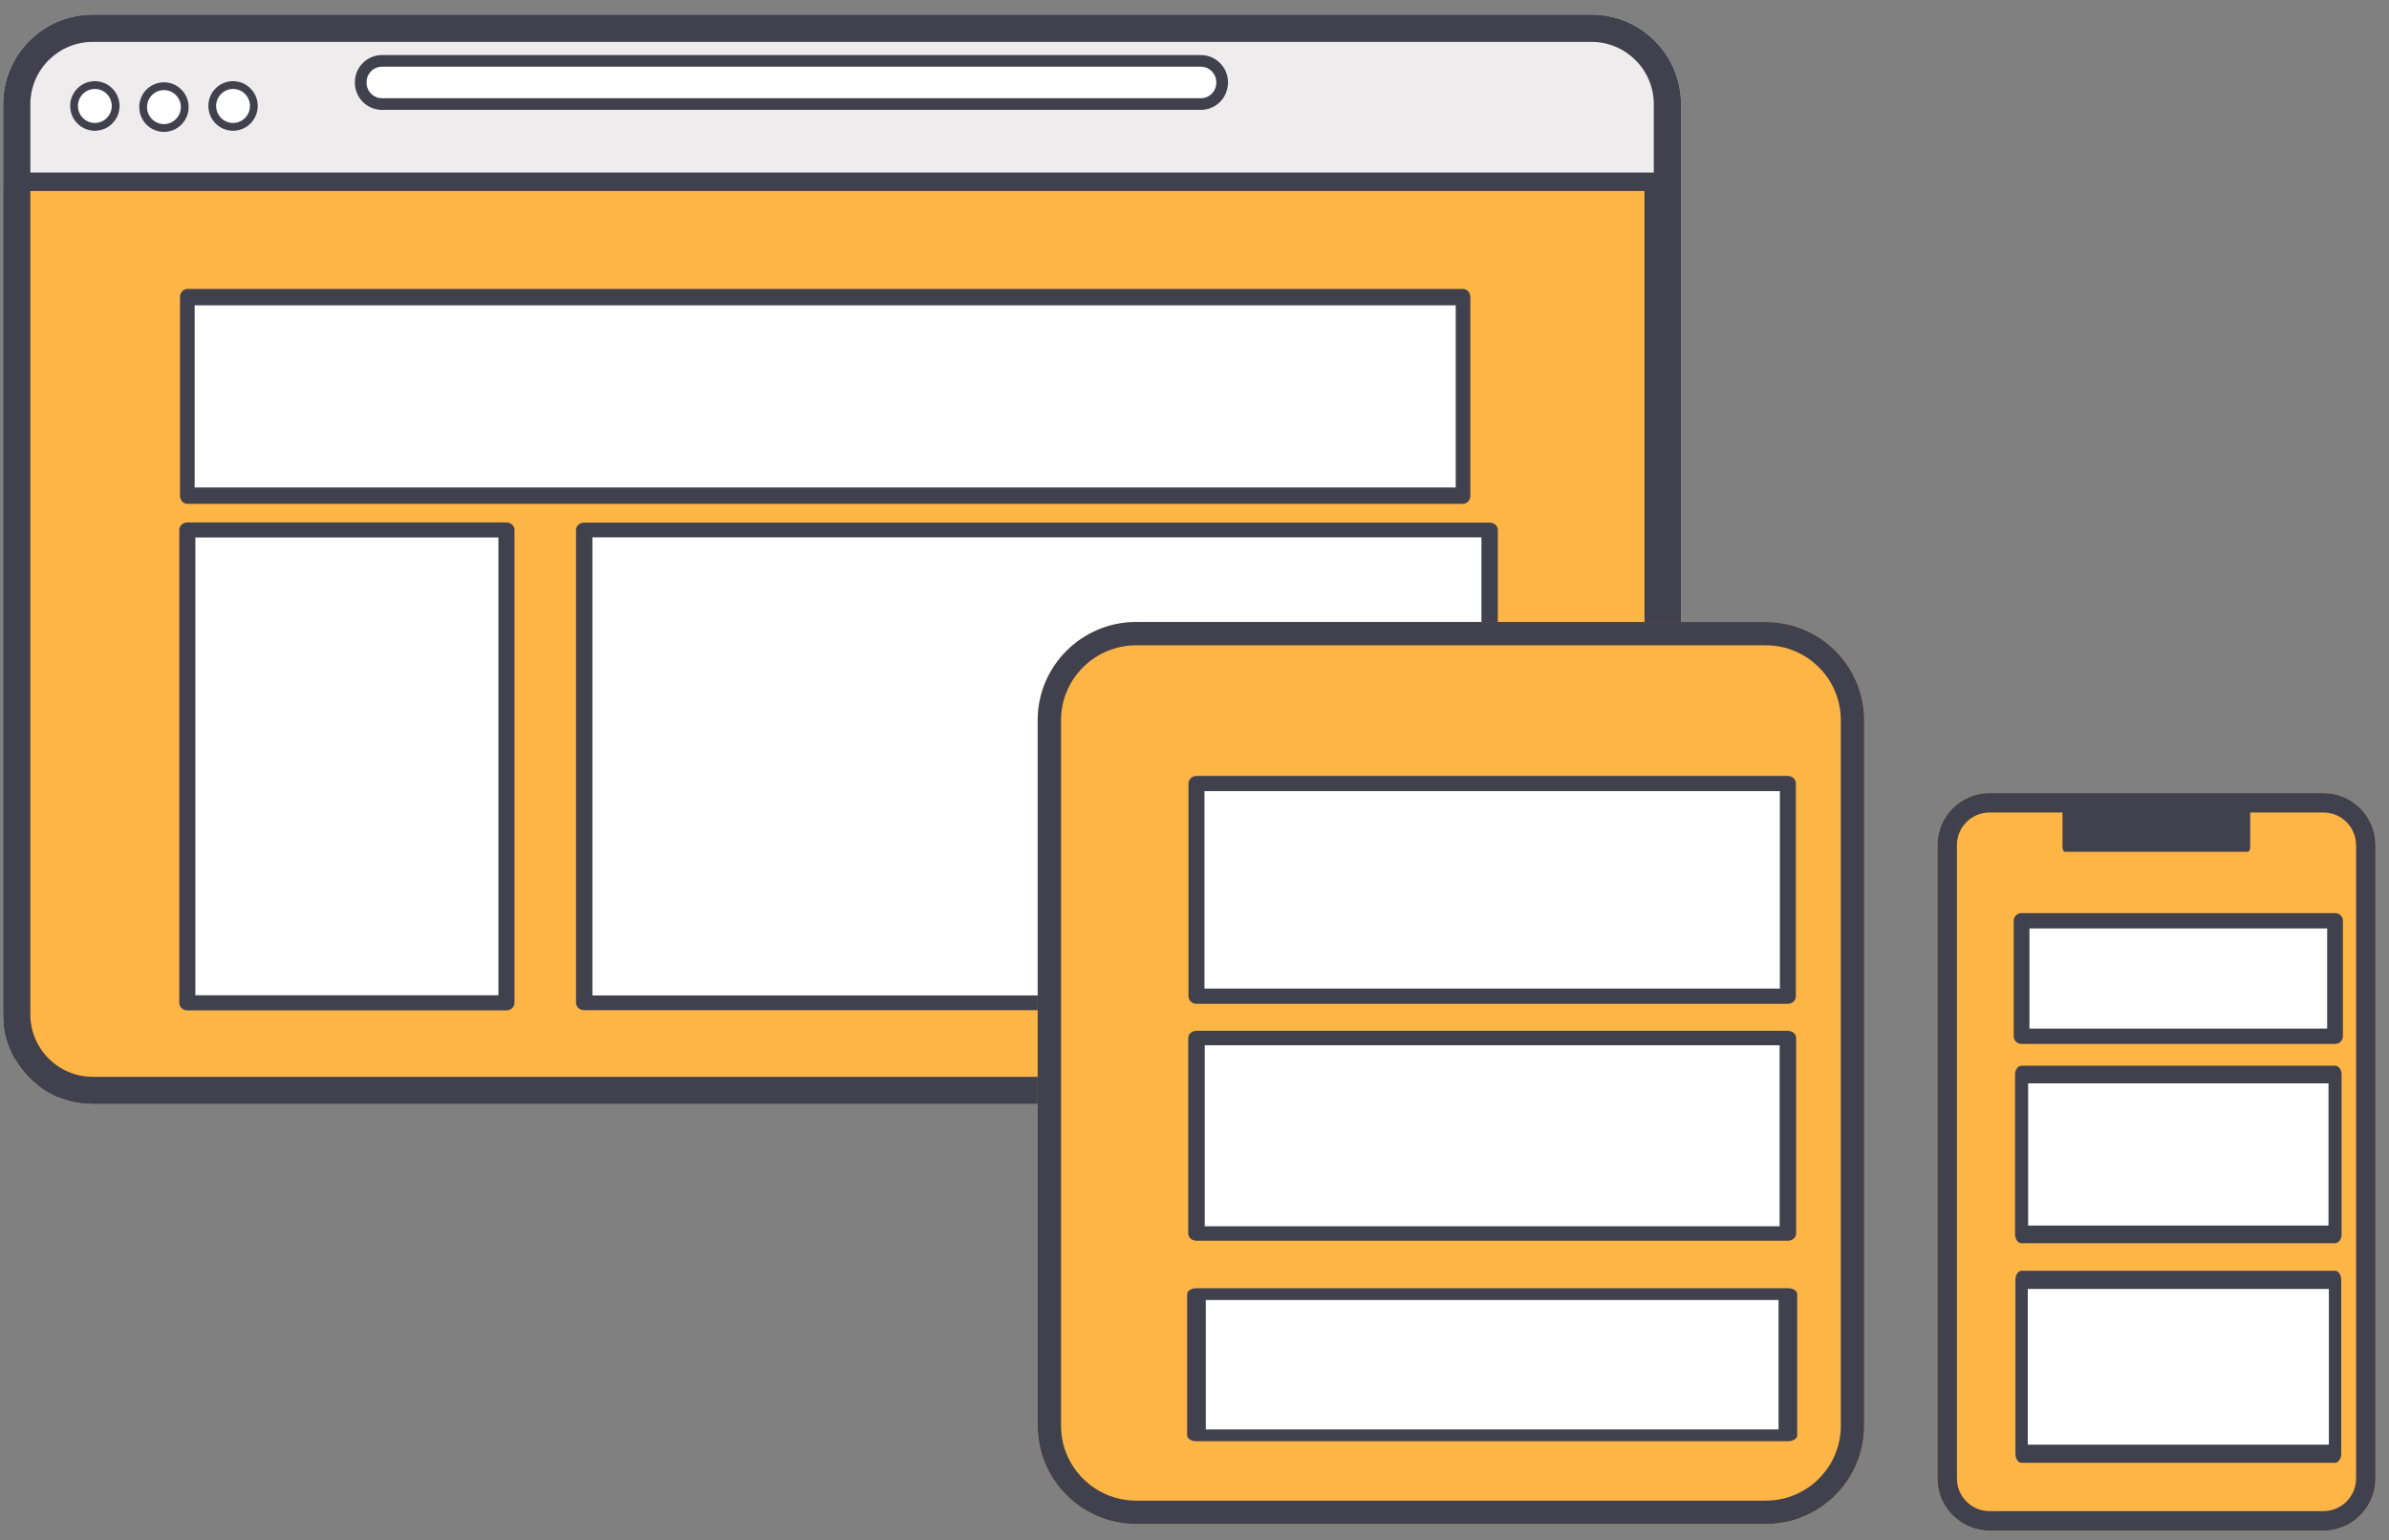 
<svg width="100%" height="100%" viewBox="0 0 307 198" version="1.1" xmlns="http://www.w3.org/2000/svg" xmlns:xlink="http://www.w3.org/1999/xlink" xml:space="preserve" xmlns:serif="http://www.serif.com/" style="fill-rule:evenodd;clip-rule:evenodd;stroke-linecap:round;stroke-linejoin:round;stroke-miterlimit:1.5;">
    <rect x="0" y="0" width="307" height="198" fill="#808080" stroke="none"/>
    <g transform="matrix(1,0,0,1,-5296.6,-1693.9)">
        <g transform="matrix(0.505,0,0,3.655,3678.56,-5575.31)">
            <g transform="matrix(2.343,0,0,1.11,-1434.16,1699.99)">
                <g id="RLC">
                    <g id="Whats-hot">
                        <g transform="matrix(0.864,0,0,0.242,-2176.27,44.777)">
                            <rect x="4811.56" y="888.801" width="300.19" height="201.187" style="fill:none;"/>
                        </g>
                        <g id="desktop" transform="matrix(1,0,0,1,-41.715,-3.037)">
                            <g transform="matrix(1.12,0,0,0.298,-3407.2,-11.113)">
                                <path d="M5009.9,931.814C5009.9,926.549 5006.01,922.275 5001.21,922.275L4855.88,922.275C4851.08,922.275 4847.19,926.549 4847.19,931.814L4847.19,1028.57C4847.19,1033.83 4851.08,1038.11 4855.88,1038.11L5001.21,1038.11C5006.01,1038.11 5009.9,1033.83 5009.9,1028.57L5009.9,931.814Z" style="fill:rgb(238,236,236);"/>
                                <clipPath id="_clip1">
                                    <path d="M5009.9,931.814C5009.9,926.549 5006.01,922.275 5001.21,922.275L4855.88,922.275C4851.08,922.275 4847.19,926.549 4847.19,931.814L4847.19,1028.57C4847.19,1033.83 4851.08,1038.11 4855.88,1038.11L5001.21,1038.11C5006.01,1038.11 5009.9,1033.83 5009.9,1028.57L5009.9,931.814Z"/>
                                </clipPath>
                                <g clip-path="url(#_clip1)">
                                    <g transform="matrix(0.876,0,0,0.963,578.449,47.886)">
                                        <rect x="4873.71" y="926.817" width="181.621" height="100.029" style="fill:rgb(253,181,70);stroke:rgb(65,64,77);stroke-width:1.29px;"/>
                                    </g>
                                </g>
                                <path d="M5009.9,931.814C5009.9,926.549 5006.01,922.275 5001.21,922.275L4855.88,922.275C4851.08,922.275 4847.19,926.549 4847.19,931.814L4847.19,1028.57C4847.19,1033.83 4851.08,1038.11 4855.88,1038.11L5001.21,1038.11C5006.01,1038.11 5009.9,1033.83 5009.9,1028.57L5009.9,931.814ZM5007.26,931.814L5007.26,1028.57C5007.26,1032.23 5004.55,1035.21 5001.21,1035.21L4855.88,1035.21C4852.54,1035.21 4849.83,1032.23 4849.83,1028.57C4849.83,1028.57 4849.83,931.814 4849.83,931.814C4849.83,928.15 4852.54,925.175 4855.88,925.175C4855.88,925.175 5001.21,925.175 5001.21,925.175C5004.55,925.175 5007.26,928.15 5007.26,931.814Z" style="fill:rgb(65,64,77);"/>
                            </g>
                            <g transform="matrix(1.12,0,0,0.298,-3454.99,-13.39)">
                                <path d="M4891.77,947.498L5050.67,947.498" style="fill:none;stroke:rgb(65,64,77);stroke-width:1.58px;stroke-linecap:square;"/>
                            </g>
                            <g transform="matrix(0.56,0,0,0.164,-698.793,114.817)">
                                <circle cx="4889.13" cy="925.844" r="4.791" style="fill:white;"/>
                                <path d="M4889.13,921.052C4891.77,921.052 4893.92,923.199 4893.92,925.844C4893.92,928.488 4891.77,930.635 4889.13,930.635C4886.48,930.635 4884.34,928.488 4884.34,925.844C4884.34,923.199 4886.48,921.052 4889.13,921.052ZM4889.13,922.559C4890.94,922.559 4892.41,924.031 4892.41,925.844C4892.41,927.657 4890.94,929.128 4889.13,929.128C4887.32,929.128 4885.85,927.657 4885.85,925.844C4885.85,924.031 4887.32,922.559 4889.13,922.559Z" style="fill:rgb(65,64,77);"/>
                            </g>
                            <g transform="matrix(0.56,0,0,0.164,-691.288,114.781)">
                                <circle cx="4889.13" cy="925.844" r="4.791" style="fill:white;"/>
                                <path d="M4889.13,921.052C4891.77,921.052 4893.92,923.199 4893.92,925.844C4893.92,928.488 4891.77,930.635 4889.13,930.635C4886.48,930.635 4884.34,928.488 4884.34,925.844C4884.34,923.199 4886.48,921.052 4889.13,921.052ZM4889.13,922.559C4890.94,922.559 4892.41,924.031 4892.41,925.844C4892.41,927.657 4890.94,929.128 4889.13,929.128C4887.32,929.128 4885.85,927.657 4885.85,925.844C4885.85,924.031 4887.32,922.559 4889.13,922.559Z" style="fill:rgb(65,64,77);"/>
                            </g>
                            <g transform="matrix(0.56,0,0,0.164,-706.297,114.781)">
                                <circle cx="4889.13" cy="925.844" r="4.791" style="fill:white;"/>
                                <path d="M4889.13,921.052C4891.77,921.052 4893.92,923.199 4893.92,925.844C4893.92,928.488 4891.77,930.635 4889.13,930.635C4886.48,930.635 4884.34,928.488 4884.34,925.844C4884.34,923.199 4886.48,921.052 4889.13,921.052ZM4889.13,922.559C4890.94,922.559 4892.41,924.031 4892.41,925.844C4892.41,927.657 4890.94,929.128 4889.13,929.128C4887.32,929.128 4885.85,927.657 4885.85,925.844C4885.85,924.031 4887.32,922.559 4889.13,922.559Z" style="fill:rgb(65,64,77);"/>
                            </g>
                            <g transform="matrix(1.188,0,0,0.286,-3797.08,-0.26)">
                                <path d="M5009.9,930.509C5009.9,928.851 5008.78,927.505 5007.42,927.505L4932.56,927.505C4931.19,927.505 4930.08,928.851 4930.08,930.509L4930.08,930.575C4930.08,932.233 4931.19,933.579 4932.56,933.579L5007.42,933.579C5008.78,933.579 5009.9,932.233 5009.9,930.575L5009.9,930.509Z" style="fill:white;"/>
                                <path d="M5009.73,931.662C5009.37,932.783 5008.47,933.579 5007.42,933.579L4932.56,933.579C4931.19,933.579 4930.08,932.233 4930.08,930.575L4930.08,930.509C4930.08,928.851 4931.19,927.505 4932.56,927.505L5007.42,927.505C5008.78,927.505 5009.9,928.851 5009.9,930.509L5009.9,930.575C5009.9,930.94 5009.84,931.291 5009.74,931.615L5008.83,930.509C5008.83,929.563 5008.2,928.796 5007.42,928.796L4932.56,928.796C4931.78,928.796 4931.15,929.563 4931.15,930.509L4931.15,930.511C4931.15,930.536 4931.14,930.565 4931.13,930.599L4931.15,930.575C4931.15,931.52 4931.78,932.288 4932.56,932.288L5007.42,932.288C5008.2,932.288 5008.83,931.52 5008.83,930.575L5009.73,931.662ZM5009.74,931.615L5009.73,931.662L5008.83,930.573L5008.83,930.511L5009.74,931.615Z" style="fill:rgb(65,64,77);"/>
                            </g>
                            <g transform="matrix(0.981,0,0,0.32,-2759.63,-31.566)">
                                <rect x="4894.28" y="950.757" width="141.234" height="19.654" style="fill:white;stroke:rgb(65,64,77);stroke-width:1.62px;"/>
                            </g>
                            <g transform="matrix(0.981,0,0,0.268,-2759.63,18.167)">
                                <rect x="4894.28" y="977.187" width="35.331" height="55.903" style="fill:white;stroke:rgb(65,64,77);stroke-width:1.78px;"/>
                            </g>
                            <g transform="matrix(1.023,0,0,0.268,-2968.23,18.167)">
                                <rect x="4939.39" y="977.187" width="96.12" height="55.903" style="fill:white;stroke:rgb(65,64,77);stroke-width:1.74px;"/>
                            </g>
                        </g>
                        <g id="mobile" transform="matrix(1.566,0,0,1.015,-1028.71,-5.804)">
                            <g transform="matrix(0.981,0,0,0.286,-2759.63,-3.73432e-13)">
                                <path d="M4903.09,995.044C4903.09,989.122 4899.98,984.314 4896.14,984.314L4851.62,984.314C4847.78,984.314 4844.66,989.122 4844.66,995.044L4844.66,1072.03C4844.66,1077.95 4847.78,1082.76 4851.62,1082.76L4896.14,1082.76C4899.98,1082.76 4903.09,1077.95 4903.09,1072.03L4903.09,995.044Z" style="fill:rgb(253,181,70);"/>
                                <path d="M4903.09,995.044C4903.09,989.122 4899.98,984.314 4896.14,984.314L4851.62,984.314C4847.78,984.314 4844.66,989.122 4844.66,995.044L4844.66,1072.03C4844.66,1077.95 4847.78,1082.76 4851.62,1082.76L4896.14,1082.76C4899.98,1082.76 4903.09,1077.95 4903.09,1072.03L4903.09,995.044ZM4901.44,995.044L4901.44,1072.03C4901.44,1076.54 4899.07,1080.21 4896.14,1080.21L4851.62,1080.21C4848.69,1080.21 4846.31,1076.54 4846.31,1072.03L4846.31,995.044C4846.31,990.526 4848.69,986.858 4851.62,986.858C4851.62,986.858 4896.14,986.858 4896.14,986.858C4899.07,986.858 4901.44,990.526 4901.44,995.044Z" style="fill:rgb(65,64,77);"/>
                            </g>
                            <g transform="matrix(0.924,0,0,-0.263,-2479.42,570.488)">
                                <rect x="4852.18" y="1002.23" width="44.389" height="16.761" style="fill:white;stroke:rgb(65,64,77);stroke-width:1.4px;"/>
                            </g>
                            <g transform="matrix(0.924,0,0,0.364,-2479.42,-70.311)">
                                <rect x="4852.18" y="1002.23" width="44.389" height="16.761" style="fill:white;stroke:rgb(65,64,77);stroke-width:1.24px;"/>
                            </g>
                            <g transform="matrix(0.924,0,0,-0.396,-2479.42,690.077)">
                                <rect x="4852.18" y="1002.23" width="44.389" height="16.761" style="fill:white;stroke:rgb(65,64,77);stroke-width:1.2px;"/>
                            </g>
                        </g>
                        <g id="mobile1" serif:id="mobile" transform="matrix(0.83,0,0,0.83,535.843,51.695)">
                            <g transform="matrix(0.981,0,0,0.286,-2759.63,-3.73432e-13)">
                                <path d="M4903.09,991.272C4903.09,987.432 4899.98,984.314 4896.14,984.314L4851.62,984.314C4847.78,984.314 4844.66,987.432 4844.66,991.272L4844.66,1075.8C4844.66,1079.64 4847.78,1082.76 4851.62,1082.76L4896.14,1082.76C4899.98,1082.76 4903.09,1079.64 4903.09,1075.8L4903.09,991.272Z" style="fill:rgb(253,181,70);"/>
                                <path d="M4903.09,991.272C4903.09,987.432 4899.98,984.314 4896.14,984.314L4851.62,984.314C4847.78,984.314 4844.66,987.432 4844.66,991.272L4844.66,1075.8C4844.66,1079.64 4847.78,1082.76 4851.62,1082.76L4896.14,1082.76C4899.98,1082.76 4903.09,1079.64 4903.09,1075.8L4903.09,991.272ZM4900.5,991.272L4900.5,1075.8C4900.5,1078.21 4898.55,1080.16 4896.14,1080.16L4851.62,1080.16C4849.21,1080.16 4847.26,1078.21 4847.26,1075.8C4847.26,1075.8 4847.26,991.272 4847.26,991.272C4847.26,988.863 4849.21,986.907 4851.62,986.907L4896.14,986.907C4898.55,986.907 4900.5,988.863 4900.5,991.272Z" style="fill:rgb(65,64,77);"/>
                            </g>
                            <g transform="matrix(-0.912,3.25962e-17,-2.28127e-16,-0.544,6467.81,820.945)">
                                <rect x="4862.08" y="987.825" width="26.239" height="3.069" style="fill:rgb(65,64,77);stroke:rgb(65,64,77);stroke-width:0.69px;"/>
                            </g>
                            <g transform="matrix(0.924,0,0,0.263,-2479.42,22.803)">
                                <rect x="4852.18" y="1002.23" width="44.389" height="16.761" style="fill:white;stroke:rgb(65,64,77);stroke-width:2.23px;"/>
                            </g>
                            <g transform="matrix(0.924,0,0,0.364,-2479.42,-72.552)">
                                <rect x="4852.18" y="1002.23" width="44.389" height="16.761" style="fill:white;stroke:rgb(65,64,77);stroke-width:1.85px;"/>
                            </g>
                            <g transform="matrix(0.924,0,0,0.396,-2479.42,-96.787)">
                                <rect x="4852.18" y="1002.23" width="44.389" height="16.761" style="fill:white;stroke:rgb(65,64,77);stroke-width:1.75px;"/>
                            </g>
                        </g>
                    </g>
                </g>
            </g>
        </g>
    </g>
</svg>
